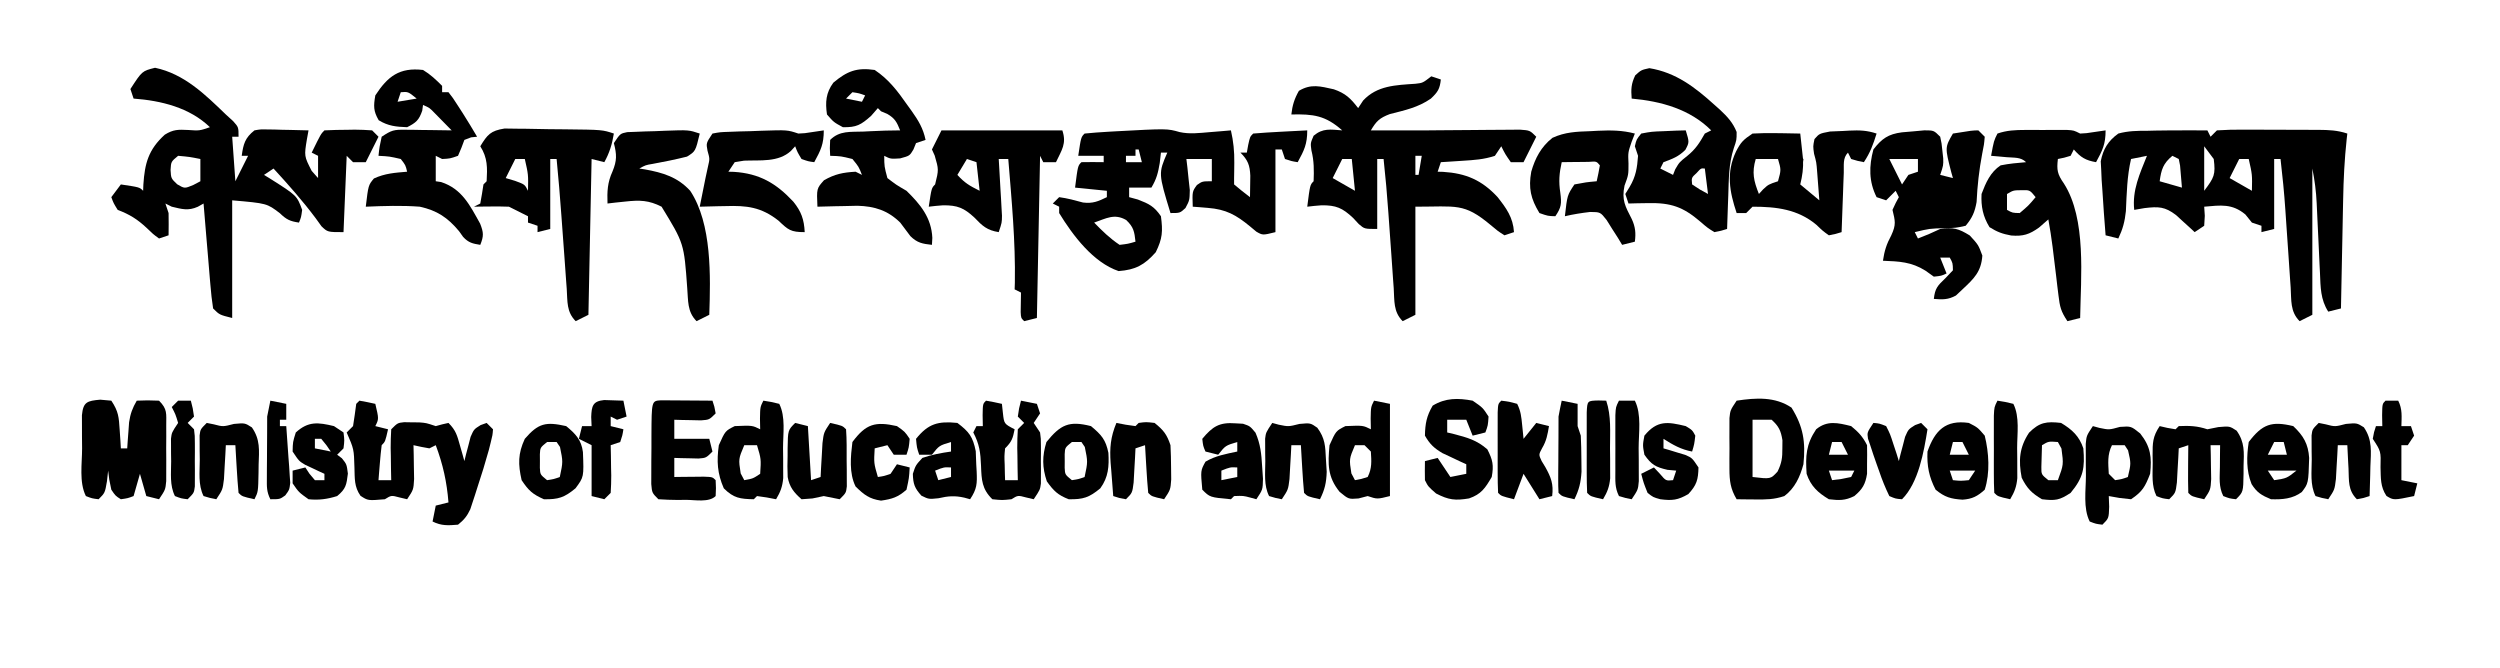 <svg width="599" height="160" viewBox="0 0 599 160" fill="none" xmlns="http://www.w3.org/2000/svg">
<path d="M524.023 31.234C525.644 31.232 527.266 31.235 528.888 31.238C529.266 31.992 529.266 31.992 529.65 32.762C530.153 32.259 530.656 31.756 531.175 31.238C533.334 31.095 535.418 31.043 537.578 31.062C538.213 31.063 538.848 31.063 539.503 31.064C540.847 31.066 542.192 31.072 543.537 31.081C545.596 31.095 547.654 31.097 549.713 31.097C551.019 31.1 552.324 31.105 553.629 31.11C554.246 31.111 554.863 31.112 555.499 31.113C557.997 31.134 560.033 31.205 562.42 32C562.368 32.454 562.316 32.909 562.262 33.377C561.738 38.212 561.504 43.002 561.417 47.863C561.393 48.988 561.393 48.988 561.369 50.136C561.32 52.504 561.274 54.871 561.229 57.238C561.196 58.855 561.163 60.472 561.13 62.089C561.049 66.028 560.971 69.966 560.896 73.905C559.89 74.156 558.884 74.408 557.848 74.667C555.988 71.78 556.002 68.782 555.868 65.455C555.838 64.86 555.808 64.264 555.777 63.651C555.683 61.752 555.598 59.852 555.514 57.952C555.425 56.056 555.335 54.159 555.242 52.262C555.184 51.083 555.13 49.905 555.079 48.726C554.942 45.832 554.609 43.241 554.037 40.381C554.037 51.947 554.037 63.512 554.037 75.429C552.528 76.183 552.528 76.183 550.989 76.952C548.692 74.657 549.036 71.95 548.842 68.854C548.796 68.196 548.749 67.538 548.701 66.86C548.552 64.748 548.413 62.636 548.274 60.524C548.131 58.431 547.985 56.338 547.839 54.245C547.748 52.942 547.66 51.639 547.574 50.337C547.298 46.24 546.894 42.174 546.416 38.095C545.913 38.095 545.41 38.095 544.892 38.095C544.892 43.627 544.892 49.158 544.892 54.857C543.886 55.109 542.88 55.36 541.844 55.619C541.844 55.116 541.844 54.613 541.844 54.095C541.089 53.844 540.335 53.592 539.558 53.333C539.039 52.689 538.52 52.045 537.986 51.381C534.803 48.741 532.107 49.176 528.126 49.524C528.173 50.247 528.221 50.969 528.269 51.714C528.198 52.893 528.198 52.893 528.126 54.095C527.372 54.598 526.617 55.101 525.84 55.619C525.435 55.243 525.03 54.867 524.613 54.479C524.075 53.991 523.537 53.503 522.982 53C522.452 52.514 521.921 52.028 521.375 51.527C518.695 49.488 517.175 49.468 513.837 49.857C513.02 49.999 512.202 50.14 511.36 50.286C510.85 45.563 512.694 41.633 514.409 37.333C513.151 37.585 511.894 37.836 510.598 38.095C509.637 42.227 509.561 46.372 509.363 50.595C509.099 53.098 508.621 54.888 507.55 57.143C506.544 56.891 505.538 56.64 504.502 56.381C504.207 52.828 503.961 49.273 503.739 45.714C503.679 44.862 503.618 44.009 503.555 43.131C503.522 42.349 503.488 41.567 503.454 40.762C503.398 39.713 503.398 39.713 503.341 38.643C503.907 35.704 505.141 33.724 507.55 32C509.904 31.348 512.167 31.326 514.599 31.333C515.215 31.318 515.831 31.302 516.466 31.286C518.985 31.229 521.503 31.239 524.023 31.234ZM528.126 35.048C528.126 38.568 528.126 42.088 528.126 45.714C530.523 42.52 530.884 41.868 530.412 38.095C529.658 37.09 528.904 36.084 528.126 35.048ZM520.505 37.333C518.296 39.158 517.837 40.619 517.457 43.429C519.217 43.931 520.978 44.434 522.792 44.952C522.705 43.825 522.608 42.698 522.506 41.571C522.426 40.63 522.426 40.63 522.345 39.67C522.241 39.15 522.137 38.63 522.03 38.095C521.527 37.844 521.024 37.592 520.505 37.333ZM536.509 38.095C535.755 39.604 535 41.112 534.223 42.667C536.864 44.175 536.864 44.175 539.558 45.714C539.644 41.842 539.644 41.842 538.795 38.095C538.041 38.095 537.287 38.095 536.509 38.095Z" fill="black"/>
<path d="M37.152 16.238C44.148 17.718 49.104 22.598 54.108 27.429C54.685 27.954 55.261 28.48 55.856 29.021C57.157 30.476 57.157 30.476 57.157 32.762C56.654 32.762 56.151 32.762 55.632 32.762C56.01 38.042 56.01 38.042 56.394 43.429C57.4 41.417 58.406 39.406 59.443 37.333C58.94 37.333 58.437 37.333 57.919 37.333C58.3 34.509 58.709 33.023 60.967 31.238C62.416 30.979 62.416 30.979 64.024 31.015C64.601 31.022 65.178 31.03 65.773 31.037C66.372 31.056 66.971 31.076 67.588 31.095C68.499 31.111 68.499 31.111 69.429 31.127C70.927 31.153 72.425 31.194 73.922 31.238C73.797 31.93 73.671 32.621 73.541 33.333C72.868 37.405 72.868 37.405 74.684 40.952C75.439 41.801 75.439 41.801 76.209 42.667C76.209 40.907 76.209 39.147 76.209 37.333C75.706 37.082 75.203 36.831 74.684 36.571C76.875 32.095 76.875 32.095 77.733 31.238C79.632 31.142 81.501 31.097 83.401 31.095C83.93 31.086 84.459 31.077 85.004 31.067C86.392 31.063 87.779 31.145 89.164 31.238C89.918 31.992 89.918 31.992 90.688 32.762C89.682 34.773 88.676 36.785 87.64 38.857C86.634 38.857 85.628 38.857 84.592 38.857C83.837 38.103 83.837 38.103 83.067 37.333C82.816 43.368 82.564 49.402 82.305 55.619C78.495 55.619 78.495 55.619 77.03 54.22C76.57 53.582 76.111 52.944 75.637 52.286C72.497 48.092 69.084 44.236 65.539 40.381C64.785 40.884 64.031 41.387 63.253 41.905C63.722 42.191 64.19 42.476 64.673 42.771C71.137 46.862 71.137 46.862 72.398 50.286C72.16 52.048 72.16 52.048 71.636 53.333C69.504 53.017 68.641 52.623 67.064 51.095C63.96 48.725 63.96 48.725 55.632 48C55.632 57.303 55.632 66.606 55.632 76.191C52.584 75.429 52.584 75.429 51.06 73.905C50.767 72.005 50.559 70.168 50.411 68.256C50.338 67.422 50.338 67.422 50.264 66.571C50.11 64.794 49.965 63.016 49.821 61.238C49.719 60.034 49.616 58.829 49.512 57.625C49.258 54.671 49.014 51.717 48.773 48.762C48.32 49.018 47.866 49.275 47.398 49.539C45.089 50.57 43.57 50.102 41.153 49.524C40.65 49.272 40.147 49.021 39.629 48.762C39.88 49.516 40.132 50.27 40.391 51.048C40.421 52.825 40.424 54.603 40.391 56.381C39.259 56.758 39.259 56.758 38.104 57.143C36.681 56.104 36.681 56.104 35.151 54.619C32.883 52.509 31.095 51.393 28.197 50.286C27.197 48.667 27.197 48.667 26.673 47.238C27.427 46.232 28.182 45.227 28.959 44.191C33.437 44.857 33.437 44.857 34.294 45.714C34.313 45.217 34.333 44.72 34.353 44.208C34.684 39.116 35.576 35.823 39.489 32.265C41.525 31.008 42.69 31.023 45.058 31.143C47.785 31.334 47.785 31.334 50.298 30.476C45.405 25.753 38.618 24.118 32.008 23.619C31.756 22.865 31.505 22.11 31.245 21.333C34.04 17.016 34.04 17.016 37.152 16.238ZM42.677 37.333C40.986 38.724 40.986 38.724 40.867 40.714C40.984 42.742 40.984 42.742 42.439 44.143C44.222 45.196 44.222 45.196 46.297 44.333C46.863 44.035 47.428 43.736 48.011 43.429C48.011 41.669 48.011 39.909 48.011 38.095C45.418 37.58 45.418 37.58 42.677 37.333Z" fill="black"/>
<path d="M342.939 18.286C343.693 18.537 344.448 18.788 345.225 19.048C344.984 21.301 344.511 22.05 342.835 23.631C339.757 25.764 336.594 26.413 333.002 27.333C330.553 28.263 329.765 29.016 328.459 31.238C329.258 31.238 330.056 31.238 330.879 31.238C334.645 31.238 338.411 31.238 342.177 31.238C342.993 31.23 343.809 31.222 344.651 31.214C347.329 31.188 350.006 31.169 352.685 31.154C353.841 31.147 354.998 31.136 356.155 31.123C357.823 31.105 359.492 31.096 361.16 31.089C362.159 31.081 363.159 31.073 364.188 31.065C366.563 31.238 366.563 31.238 368.088 32.762C367.082 34.773 366.076 36.785 365.039 38.857C364.033 38.857 363.027 38.857 361.991 38.857C360.657 36.952 360.657 36.952 359.705 35.048C358.95 36.179 358.95 36.179 358.18 37.333C355.538 38.214 353.195 38.345 350.417 38.524C348.962 38.62 348.962 38.62 347.478 38.717C346.735 38.763 345.991 38.809 345.225 38.857C344.848 39.989 344.848 39.989 344.463 41.143C344.887 41.154 345.312 41.164 345.749 41.175C351.226 41.518 355.023 43.137 358.788 47.187C360.907 49.856 362.534 52.112 362.753 55.619C361.621 55.996 361.621 55.996 360.467 56.381C358.85 55.342 358.85 55.342 357.085 53.857C350.74 48.565 348.981 49.524 339.128 49.524C339.128 58.072 339.128 66.621 339.128 75.428C337.619 76.183 337.619 76.183 336.08 76.952C333.817 74.69 334.13 72.098 333.934 69.047C333.887 68.408 333.84 67.769 333.792 67.11C333.643 65.058 333.504 63.005 333.365 60.952C333.222 58.925 333.077 56.898 332.931 54.871C332.838 53.57 332.746 52.269 332.654 50.968C332.349 46.668 331.976 42.382 331.507 38.095C331.004 38.095 330.501 38.095 329.983 38.095C329.983 43.627 329.983 49.158 329.983 54.857C326.935 54.857 326.935 54.857 325.571 53.69C325.11 53.195 324.648 52.7 324.172 52.19C321.644 49.82 320.123 49.156 316.647 49.19C315.501 49.275 314.356 49.377 313.217 49.524C313.884 44.286 313.884 44.286 314.742 43.428C314.841 40.843 314.861 38.563 314.218 36.048C313.979 34.286 313.979 34.286 314.742 32.524C316.967 30.646 318.786 31.026 321.6 31.238C317.561 27.661 314.693 27.306 309.407 27.428C309.651 25.229 310.126 23.696 311.217 21.762C314.155 20.013 316.335 20.678 319.588 21.396C322.4 22.373 323.623 23.563 325.411 25.905C325.804 25.308 326.197 24.71 326.601 24.095C329.963 20.476 334.421 20.4 339.116 20.071C340.888 19.877 340.888 19.877 342.939 18.286ZM339.128 37.333C339.128 38.842 339.128 40.35 339.128 41.905C339.38 41.905 339.631 41.905 339.89 41.905C340.142 40.396 340.393 38.888 340.652 37.333C340.149 37.333 339.646 37.333 339.128 37.333ZM321.6 38.095C320.846 39.604 320.091 41.112 319.314 42.667C321.955 44.175 321.955 44.175 324.649 45.714C324.397 43.2 324.146 40.686 323.887 38.095C323.132 38.095 322.378 38.095 321.6 38.095Z" fill="black"/>
<path d="M282.639 31.646C285.062 32.176 287.321 31.872 289.783 31.667C290.746 31.589 291.709 31.512 292.701 31.431C293.803 31.336 293.803 31.336 294.927 31.238C295.53 33.879 295.774 36.294 295.737 39C295.73 39.655 295.723 40.31 295.716 40.985C295.707 41.54 295.699 42.095 295.689 42.667C295.689 43.169 295.689 43.672 295.689 44.191C296.929 45.244 298.199 46.262 299.5 47.238C299.521 46.143 299.535 45.048 299.547 43.952C299.556 43.343 299.565 42.733 299.574 42.104C299.466 39.588 299.001 38.358 297.214 36.571C297.717 36.571 298.22 36.571 298.738 36.571C298.848 35.959 298.958 35.346 299.071 34.714C299.5 32.762 299.5 32.762 300.262 32C302.441 31.819 304.605 31.678 306.787 31.571C307.402 31.538 308.016 31.506 308.649 31.472C310.172 31.391 311.695 31.314 313.217 31.238C313.217 34.538 312.481 36.016 310.931 38.857C309.455 38.619 309.455 38.619 307.883 38.095C307.506 36.964 307.506 36.964 307.121 35.809C306.618 35.809 306.115 35.809 305.597 35.809C305.597 42.347 305.597 48.884 305.597 55.619C302.548 56.381 302.548 56.381 301.024 55.509C300.521 55.09 300.018 54.67 299.5 54.238C296.16 51.492 293.764 50.154 289.402 49.809C288.722 49.753 288.043 49.696 287.342 49.637C286.57 49.581 286.57 49.581 285.782 49.524C285.657 45.887 285.657 45.887 286.783 44.333C288.069 43.429 288.069 43.429 290.355 43.429C290.355 41.669 290.355 39.909 290.355 38.095C288.343 38.095 286.331 38.095 284.258 38.095C284.34 38.775 284.421 39.455 284.505 40.155C284.597 41.047 284.688 41.938 284.782 42.857C284.879 43.741 284.977 44.625 285.077 45.536C285.02 48 285.02 48 284.035 49.845C282.734 51.048 282.734 51.048 280.448 51.048C277.542 41.535 277.542 41.535 279.686 36.571C279.183 36.571 278.68 36.571 278.161 36.571C278.02 37.797 278.02 37.797 277.876 39.048C277.478 41.431 277.094 42.922 275.875 44.952C274.115 44.952 272.354 44.952 270.541 44.952C270.541 45.707 270.541 46.461 270.541 47.238C271.232 47.427 271.924 47.615 272.636 47.809C275.318 48.841 276.542 49.443 278.161 51.809C278.632 55.456 278.543 57.127 276.923 60.429C274.225 63.48 272.088 64.645 268.016 64.952C261.935 62.892 257.074 56.441 253.775 51.048C253.775 50.545 253.775 50.042 253.775 49.524C253.272 49.272 252.769 49.021 252.251 48.762C252.754 48.259 253.257 47.756 253.775 47.238C255.74 47.504 257.58 47.998 259.49 48.524C261.817 48.815 263.123 48.25 265.206 47.238C265.206 46.735 265.206 46.232 265.206 45.714C262.691 45.463 260.176 45.211 257.585 44.952C258.252 39.714 258.252 39.714 259.109 38.857C260.887 38.826 262.666 38.825 264.444 38.857C264.444 38.354 264.444 37.851 264.444 37.333C262.432 37.333 260.42 37.333 258.347 37.333C259.014 32.857 259.014 32.857 259.871 32C261.734 31.814 263.577 31.675 265.444 31.571C265.992 31.54 266.54 31.508 267.105 31.475C279.65 30.793 279.65 30.793 282.639 31.646ZM272.065 35.809C272.065 36.312 272.065 36.815 272.065 37.333C271.31 37.333 270.556 37.333 269.779 37.333C269.779 37.836 269.779 38.339 269.779 38.857C271.036 38.857 272.293 38.857 273.589 38.857C273.337 37.851 273.086 36.846 272.827 35.809C272.575 35.809 272.324 35.809 272.065 35.809ZM262.158 53.333C264.122 55.35 265.904 57.1 268.254 58.667C270.271 58.429 270.271 58.429 272.065 57.905C271.805 55.504 271.622 54.394 269.826 52.714C267.026 51.102 265.069 52.321 262.158 53.333Z" fill="black"/>
<path d="M464.872 32.762C465.215 34.33 465.215 34.33 465.396 36.143C465.462 36.739 465.528 37.335 465.596 37.949C465.635 39.619 465.635 39.619 464.872 41.905C465.878 42.156 466.884 42.408 467.921 42.667C467.793 42.216 467.665 41.765 467.534 41.301C465.992 35.321 465.992 35.321 467.921 32C472.535 31.256 472.535 31.256 474.017 31.238C474.52 31.741 475.023 32.244 475.542 32.762C475.384 34.616 475.384 34.616 474.922 36.905C474.192 40.753 473.775 44.492 473.592 48.402C473.16 50.82 472.554 52.206 470.969 54.095C468.659 54.607 468.659 54.607 466.016 54.667C462.33 54.764 462.33 54.764 458.776 55.619C459.027 56.122 459.279 56.625 459.538 57.143C462.24 56.078 462.24 56.078 464.872 54.857C468.012 54.429 469.241 54.73 471.969 56.429C474.017 58.667 474.017 58.667 474.97 61.238C474.703 65.111 472.964 66.757 470.207 69.333C469.688 69.82 469.17 70.308 468.635 70.81C466.778 71.828 465.434 71.793 463.348 71.619C463.628 69.102 464.21 68.476 466.111 66.667C466.708 66.038 467.305 65.41 467.921 64.762C467.886 63.028 467.886 63.028 467.159 61.714C466.404 61.714 465.65 61.714 464.872 61.714C465.375 62.971 465.878 64.229 466.397 65.524C465.158 66.095 465.158 66.095 463.348 66.286C462.688 65.814 462.028 65.343 461.348 64.857C457.981 62.738 455.06 62.63 451.155 62.476C451.502 60.114 452.006 58.503 453.155 56.381C454.353 53.769 454.08 52.981 453.441 50.286C454.203 48.619 454.203 48.619 454.965 47.238C454.714 46.735 454.462 46.232 454.203 45.714C453.449 46.469 452.694 47.223 451.917 48C451.162 47.749 450.408 47.497 449.631 47.238C447.746 43.47 447.796 39.812 448.869 35.809C450.892 33.199 452.427 32.132 455.704 31.705C457.036 31.592 457.036 31.592 458.395 31.476C459.283 31.395 460.171 31.313 461.086 31.229C463.348 31.238 463.348 31.238 464.872 32.762ZM452.679 38.095C453.182 39.101 453.685 40.107 454.203 41.143C454.711 42.159 455.219 43.175 455.727 44.191C456.23 43.436 456.733 42.682 457.252 41.905C458.006 41.653 458.76 41.402 459.538 41.143C459.538 40.137 459.538 39.131 459.538 38.095C457.274 38.095 455.011 38.095 452.679 38.095Z" fill="black"/>
<path d="M120.882 30.794C121.98 30.789 123.078 30.805 124.175 30.839C124.758 30.843 125.34 30.846 125.94 30.85C127.797 30.866 129.651 30.91 131.508 30.952C132.759 30.965 134.011 30.976 135.263 30.985C144.345 31.087 144.345 31.087 147.083 32C146.658 34.548 146.053 36.597 144.796 38.857C143.79 38.606 142.785 38.354 141.748 38.095C141.497 50.415 141.245 62.735 140.986 75.428C139.98 75.931 138.974 76.434 137.938 76.952C135.708 74.724 135.991 72.245 135.791 69.241C135.745 68.62 135.698 68 135.65 67.36C135.501 65.368 135.362 63.374 135.223 61.381C135.127 60.064 135.03 58.747 134.932 57.43C134.791 55.516 134.65 53.601 134.512 51.686C134.184 47.151 133.808 42.621 133.365 38.095C132.862 38.095 132.359 38.095 131.841 38.095C131.841 43.627 131.841 49.158 131.841 54.857C130.835 55.108 129.829 55.36 128.793 55.619C128.793 55.116 128.793 54.613 128.793 54.095C128.038 53.844 127.284 53.592 126.506 53.333C126.506 52.83 126.506 52.328 126.506 51.809C125.799 51.456 125.799 51.456 125.077 51.095C124.03 50.571 122.982 50.048 121.934 49.524C120.506 49.47 119.076 49.459 117.647 49.476C116.501 49.486 116.501 49.486 115.331 49.497C114.45 49.51 114.45 49.51 113.551 49.524C114.054 49.272 114.557 49.021 115.075 48.762C115.36 47.243 115.614 45.719 115.837 44.19C116.089 43.939 116.34 43.688 116.599 43.428C116.782 40.203 116.847 37.815 115.075 35.048C116.796 32.225 117.549 31.331 120.882 30.794ZM123.458 38.095C122.704 39.604 121.949 41.112 121.172 42.667C122.28 42.997 122.28 42.997 123.41 43.333C125.744 44.19 125.744 44.19 126.506 45.714C126.593 41.842 126.593 41.842 125.744 38.095C124.99 38.095 124.235 38.095 123.458 38.095Z" fill="black"/>
<path d="M225.578 31.238C235.134 31.238 244.691 31.238 254.537 31.238C255.598 34.42 254.402 35.912 253.013 38.857C252.007 38.857 251.001 38.857 249.965 38.857C249.587 38.103 249.587 38.103 249.203 37.333C248.951 50.156 248.7 62.979 248.44 76.191C246.931 76.568 246.931 76.568 245.392 76.952C244.63 76.191 244.63 76.191 244.556 74.783C244.58 73.22 244.605 71.658 244.63 70.095C244.127 69.844 243.624 69.592 243.106 69.333C243.124 68.802 243.141 68.271 243.159 67.723C243.329 57.815 242.385 47.963 241.582 38.095C240.827 38.095 240.073 38.095 239.295 38.095C239.336 38.77 239.336 38.77 239.377 39.458C239.498 41.495 239.611 43.533 239.724 45.571C239.767 46.279 239.81 46.987 239.854 47.716C239.89 48.396 239.927 49.076 239.965 49.777C240.001 50.403 240.037 51.03 240.074 51.675C240.057 53.333 240.057 53.333 239.295 55.619C236.521 55.185 235.39 54.15 233.484 52.143C230.956 49.805 229.41 49.161 225.959 49.191C224.813 49.275 223.669 49.377 222.529 49.524C223.196 45.048 223.196 45.048 224.054 44.191C224.93 40.64 224.93 40.64 223.958 37.286C223.738 36.799 223.518 36.311 223.292 35.809C224.046 34.301 224.8 32.792 225.578 31.238ZM231.675 38.095C230.543 39.981 230.543 39.981 229.388 41.905C231.137 43.828 232.258 44.482 234.723 45.714C234.471 43.451 234.22 41.189 233.961 38.857C233.206 38.606 232.452 38.354 231.675 38.095Z" fill="black"/>
<path d="M485.217 31.137C485.888 31.136 486.559 31.135 487.25 31.134C487.945 31.137 488.64 31.14 489.355 31.143C490.056 31.14 490.756 31.137 491.478 31.134C492.147 31.135 492.816 31.136 493.505 31.137C494.116 31.138 494.727 31.139 495.357 31.14C496.881 31.238 496.881 31.238 498.405 32C499.922 31.926 499.922 31.926 501.549 31.667C502.523 31.525 503.498 31.384 504.502 31.238C504.502 34.538 503.766 36.016 502.215 38.857C499.724 38.428 498.538 37.715 496.881 35.809C496.629 36.312 496.378 36.815 496.119 37.333C494.547 37.809 494.547 37.809 493.07 38.095C492.759 40.74 492.946 41.727 494.499 43.952C499.958 52.46 498.555 66.433 498.405 76.19C496.896 76.568 496.896 76.568 495.357 76.952C493.776 74.582 493.54 73.525 493.21 70.771C493.115 70.008 493.021 69.246 492.923 68.46C492.83 67.664 492.737 66.868 492.642 66.048C492.451 64.479 492.259 62.911 492.067 61.342C491.979 60.611 491.89 59.88 491.799 59.126C491.519 56.93 491.178 54.75 490.784 52.571C490.045 53.216 489.307 53.86 488.545 54.524C486.222 56.185 484.731 56.655 481.877 56.428C479.742 56.029 478.553 55.595 476.685 54.428C475.108 51.867 474.626 49.442 474.78 46.476C475.797 43.782 476.902 41.224 479.353 39.619C481.395 39.206 483.364 39.028 485.449 38.857C484.182 37.59 482.567 37.821 480.829 37.667C480.129 37.603 479.428 37.539 478.707 37.473C478.165 37.427 477.624 37.381 477.066 37.333C477.733 33.714 477.733 33.714 478.591 32C480.805 31.228 482.887 31.14 485.217 31.137ZM480.877 46.476C480.877 47.733 480.877 48.99 480.877 50.286C482.191 51.013 482.191 51.013 483.925 51.048C486.037 49.254 486.037 49.254 487.736 47.238C486.345 45.516 486.345 45.516 484.306 45.571C482.403 45.593 482.403 45.593 480.877 46.476Z" fill="black"/>
<path d="M101.357 16.762C103.177 17.867 104.401 19.043 105.93 20.571C105.93 21.074 105.93 21.577 105.93 22.095C106.433 22.095 106.936 22.095 107.454 22.095C108.523 23.461 108.523 23.461 109.693 25.286C110.095 25.908 110.496 26.531 110.91 27.173C112.07 29.021 113.217 30.875 114.313 32.762C113.841 32.809 113.37 32.856 112.884 32.905C112.35 33.109 111.815 33.313 111.265 33.524C111.029 34.152 110.793 34.781 110.55 35.429C110.149 36.371 110.149 36.371 109.74 37.333C107.835 38 107.835 38 105.93 38.095C105.427 37.844 104.924 37.592 104.406 37.333C104.406 39.345 104.406 41.356 104.406 43.429C104.83 43.491 105.255 43.554 105.692 43.619C110.706 45.245 112.618 49.244 115.045 53.595C115.889 55.752 115.921 56.557 115.075 58.667C113.232 58.372 112.262 58.157 110.97 56.771C110.479 56.083 110.479 56.083 109.979 55.381C107.273 52.144 104.746 50.439 100.595 49.524C96.279 49.193 91.96 49.345 87.64 49.524C88.253 44.369 88.253 44.369 89.593 42.762C92.238 41.541 94.646 41.385 97.547 41.143C97.176 39.57 97.176 39.57 96.023 38.095C93.308 37.471 93.308 37.471 90.688 37.333C90.926 35.143 90.926 35.143 91.45 32.762C93.853 31.16 94.393 31.053 97.127 31.089C98.096 31.097 98.096 31.097 99.085 31.104C100.092 31.123 100.092 31.123 101.119 31.143C102.14 31.153 102.14 31.153 103.181 31.164C104.859 31.182 106.538 31.207 108.216 31.238C107.361 30.363 106.503 29.49 105.644 28.619C105.167 28.133 104.689 27.647 104.197 27.146C102.945 25.845 102.945 25.845 101.357 25.143C101.295 25.599 101.232 26.054 101.167 26.524C100.394 28.778 99.678 29.411 97.547 30.476C94.917 30.384 92.998 30.196 90.736 28.809C89.446 26.609 89.49 25.375 89.926 22.857C92.89 18.301 95.712 16.098 101.357 16.762ZM96.023 22.095C95.771 22.849 95.52 23.604 95.261 24.381C96.77 24.13 98.279 23.878 99.833 23.619C97.794 21.954 97.794 21.954 96.023 22.095Z" fill="black"/>
<path d="M209.574 16.762C212.959 19.022 215.09 21.858 217.385 25.143C217.725 25.612 218.065 26.082 218.415 26.566C220.044 28.864 221.202 30.77 221.767 33.524C221.013 33.775 220.258 34.027 219.481 34.286C219.277 34.789 219.072 35.291 218.862 35.809C217.957 37.333 217.957 37.333 215.671 37.952C213.384 38.095 213.384 38.095 211.86 37.333C211.88 39.896 211.88 39.896 212.622 42.667C214.7 44.264 214.7 44.264 217.195 45.714C220.544 48.984 223.172 52.172 223.387 57C223.355 57.55 223.324 58.1 223.291 58.667C221.009 58.41 219.794 58.212 218.129 56.577C217.319 55.498 216.509 54.419 215.7 53.339C212.715 50.401 209.541 49.413 205.457 49.301C204.305 49.316 203.152 49.343 202.001 49.381C201.407 49.391 200.813 49.402 200.201 49.412C198.753 49.439 197.304 49.48 195.856 49.524C195.66 45.173 195.66 45.173 197.428 43.191C200.028 41.697 202.022 41.312 205.001 41.143C205.504 41.394 206.007 41.646 206.526 41.905C205.756 39.943 205.756 39.943 204.239 38.095C201.496 37.413 201.496 37.413 198.905 37.333C198.809 35.524 198.809 35.524 198.905 33.524C201.183 31.246 203.796 31.645 206.859 31.524C207.451 31.494 208.043 31.465 208.653 31.434C210.994 31.322 213.327 31.238 215.671 31.238C214.885 29.273 214.44 28.359 212.575 27.286C212.087 27.081 211.6 26.877 211.098 26.667C210.847 26.415 210.595 26.164 210.336 25.905C209.802 26.518 209.267 27.131 208.717 27.762C206.279 29.934 205.197 30.544 201.953 30.476C199.762 29.286 199.762 29.286 198.143 27.429C197.712 24.476 197.887 22.235 199.667 19.809C202.972 17.043 205.274 16.137 209.574 16.762ZM204.239 22.095C203.736 22.598 203.233 23.101 202.715 23.619C204.601 23.996 204.601 23.996 206.526 24.381C206.777 23.878 207.029 23.375 207.288 22.857C205.846 22.338 205.846 22.338 204.239 22.095Z" fill="black"/>
<path d="M395.19 16.333C401.567 17.377 406.128 20.912 410.812 25.143C411.249 25.532 411.685 25.92 412.134 26.321C413.885 27.967 415.201 29.372 416.096 31.619C416.099 33.524 416.099 33.524 415.415 35.506C414.208 39.227 414.219 42.872 414.099 46.762C414.069 47.541 414.04 48.319 414.01 49.122C413.938 51.034 413.873 52.945 413.813 54.857C412.393 55.303 412.393 55.303 410.765 55.619C409.101 54.58 409.101 54.58 407.383 53.095C403.266 49.567 400.352 48.557 394.904 48.667C393.576 48.687 393.576 48.687 392.222 48.708C391.551 48.726 390.88 48.744 390.188 48.762C389.811 47.63 389.811 47.63 389.426 46.476C389.945 45.628 389.945 45.628 390.474 44.762C391.965 42.239 392.259 40.239 392.475 37.333C392.223 36.579 391.972 35.825 391.713 35.048C392.088 33.417 392.088 33.417 393.237 32C395.719 31.536 395.719 31.536 398.667 31.429C399.643 31.385 400.62 31.342 401.626 31.298C402.378 31.278 403.131 31.258 403.906 31.238C404.775 34.083 404.775 34.083 403.811 35.905C402.174 37.541 400.722 38.065 398.571 38.857C398.32 39.36 398.068 39.863 397.809 40.381C398.815 40.884 399.821 41.387 400.858 41.905C401.031 41.465 401.203 41.025 401.382 40.571C402.382 38.857 402.382 38.857 404.239 37.381C406.277 35.742 407.202 34.248 408.478 32C408.981 31.749 409.484 31.497 410.003 31.238C404.914 26.151 398.004 24.26 390.951 23.619C390.766 21.405 390.827 20.063 391.808 18.048C393.237 16.762 393.237 16.762 395.19 16.333ZM406.526 41.428C405.262 42.581 405.262 42.581 405.43 44.19C407.307 45.444 407.307 45.444 409.241 46.476C408.989 44.465 408.738 42.453 408.478 40.381C407.547 40.297 407.547 40.297 406.526 41.428Z" fill="black"/>
<path d="M86.116 96C87.392 96.218 88.664 96.471 89.926 96.762C90.784 100.381 90.784 100.381 89.926 102.095C90.932 102.347 91.938 102.598 92.975 102.857C92.308 105.81 92.308 105.81 91.45 106.667C91.272 108.075 91.135 109.49 91.022 110.905C90.958 111.676 90.894 112.447 90.828 113.241C90.782 113.837 90.736 114.433 90.688 115.048C91.694 115.048 92.7 115.048 93.737 115.048C93.719 114.185 93.701 113.323 93.683 112.435C93.669 111.306 93.655 110.177 93.641 109.048C93.629 108.479 93.616 107.91 93.603 107.324C93.589 105.835 93.658 104.345 93.737 102.857C95.261 101.333 95.261 101.333 96.829 101.158C97.428 101.169 98.026 101.179 98.642 101.191C99.239 101.195 99.835 101.2 100.449 101.205C102.119 101.333 102.119 101.333 104.406 102.095C104.924 101.954 105.443 101.812 105.978 101.667C106.708 101.502 106.708 101.502 107.454 101.333C109.244 103.123 109.536 104.348 110.217 106.762C110.514 107.802 110.514 107.802 110.818 108.863C110.965 109.396 111.113 109.928 111.265 110.476C111.394 109.944 111.524 109.412 111.657 108.863C111.842 108.17 112.027 107.476 112.217 106.762C112.394 106.073 112.571 105.383 112.753 104.673C113.551 102.857 113.551 102.857 115.158 101.851C115.634 101.68 116.109 101.509 116.599 101.333C117.102 101.836 117.605 102.339 118.123 102.857C118.017 104.255 118.017 104.255 117.596 105.935C117.443 106.548 117.29 107.161 117.132 107.793C116.287 110.843 115.359 113.854 114.361 116.857C114.168 117.461 113.976 118.065 113.779 118.688C113.586 119.268 113.394 119.849 113.197 120.447C113.027 120.965 112.857 121.484 112.682 122.019C111.921 123.656 111.151 124.591 109.74 125.714C107.382 125.907 105.777 126.019 103.644 124.953C103.895 123.695 104.147 122.438 104.406 121.143C105.915 120.766 105.915 120.766 107.454 120.381C107.065 115.477 106.136 111.269 104.406 106.667C103.651 107.044 103.651 107.044 102.882 107.429C101.604 107.216 100.332 106.965 99.071 106.667C99.089 107.41 99.106 108.154 99.125 108.92C99.145 110.374 99.145 110.374 99.166 111.857C99.184 112.821 99.202 113.784 99.22 114.777C99.071 117.333 99.071 117.333 97.547 119.619C96.95 119.478 96.352 119.336 95.737 119.191C93.759 118.659 93.759 118.659 92.212 119.619C88.167 119.963 88.167 119.963 86.378 118.795C84.849 116.613 85.011 114.681 84.925 112.048C84.803 107.61 84.803 107.61 83.067 103.619C83.57 103.116 84.073 102.613 84.591 102.095C84.872 100.321 85.127 98.543 85.354 96.762C85.605 96.511 85.857 96.259 86.116 96Z" fill="black"/>
<path d="M449.631 32C448.824 34.593 448.1 36.582 446.583 38.857C445.106 38.571 445.106 38.571 443.535 38.095C443.157 37.341 443.157 37.341 442.772 36.571C441.466 37.878 441.835 39.622 441.769 41.408C441.721 42.642 441.721 42.642 441.672 43.9C441.643 44.766 441.613 45.632 441.582 46.524C441.532 47.827 441.532 47.827 441.482 49.156C441.401 51.31 441.323 53.465 441.248 55.619C439.815 56.065 439.815 56.065 438.2 56.381C436.75 55.342 436.75 55.342 435.199 53.857C430.737 50.125 425.615 49.524 419.91 49.524C419.407 50.027 418.904 50.529 418.386 51.047C417.631 51.047 416.877 51.047 416.099 51.047C414.37 45.86 413.559 41.365 415.957 36.286C417.125 34.038 417.691 33.479 419.91 32C421.893 31.892 423.79 31.857 425.768 31.905C426.571 31.915 426.571 31.915 427.389 31.925C428.707 31.944 430.024 31.971 431.341 32C431.491 33.317 431.632 34.634 431.77 35.952C431.849 36.686 431.929 37.42 432.011 38.175C432.101 40.337 431.858 42.098 431.341 44.19C432.85 45.447 434.359 46.705 435.914 48C435.805 46.555 435.694 45.111 435.58 43.667C435.518 42.862 435.456 42.058 435.393 41.229C435.213 38.898 435.213 38.898 434.648 36.842C434.39 35.048 434.39 35.048 434.75 33.324C435.914 32 435.914 32 438.483 31.509C439.515 31.451 440.548 31.409 441.582 31.381C442.101 31.352 442.62 31.323 443.155 31.293C445.556 31.183 447.332 31.234 449.631 32ZM420.672 38.095C419.71 41.366 420.192 43.336 421.434 46.476C421.764 46.115 422.094 45.753 422.434 45.381C423.72 44.19 423.72 44.19 426.007 43.428C426.77 40.698 426.77 40.698 426.007 38.095C424.246 38.095 422.486 38.095 420.672 38.095Z" fill="black"/>
<path d="M167.659 32C166.641 36.255 166.641 36.255 164.61 37.524C161.885 38.205 159.149 38.764 156.385 39.265C154.682 39.55 154.682 39.55 153.179 40.381C153.829 40.48 153.829 40.48 154.492 40.58C158.821 41.368 162.333 42.406 165.373 45.714C170.617 53.612 170.245 66.288 169.945 75.428C168.939 75.931 167.933 76.434 166.897 76.952C164.633 74.689 164.915 72.05 164.658 69C163.896 58.324 163.896 58.324 158.514 49.524C155.465 47.965 153.269 47.915 149.893 48.286C148.671 48.412 148.671 48.412 147.425 48.542C146.809 48.614 146.193 48.687 145.558 48.762C145.455 45.869 145.542 43.732 146.749 41.095C147.83 38.474 147.796 37.06 147.083 34.286C148.607 32 148.607 32 150.282 31.659C150.962 31.634 151.642 31.609 152.343 31.583C153.454 31.538 153.454 31.538 154.589 31.491C155.365 31.47 156.142 31.45 156.942 31.429C157.716 31.396 158.489 31.364 159.286 31.33C165.033 31.125 165.033 31.125 167.659 32Z" fill="black"/>
<path d="M24.006 95.762C25.326 95.88 25.326 95.88 26.673 96C28.403 98.594 28.476 99.936 28.674 103C28.73 103.828 28.788 104.656 28.846 105.509C28.884 106.142 28.921 106.776 28.959 107.429C29.462 107.429 29.965 107.429 30.483 107.429C30.521 106.859 30.558 106.289 30.597 105.702C30.654 104.952 30.71 104.202 30.769 103.429C30.822 102.686 30.875 101.944 30.93 101.179C31.234 99.127 31.73 97.776 32.77 96C35.342 95.905 35.342 95.905 38.104 96C40.146 98.041 39.825 99.077 39.831 101.926C39.834 103.243 39.834 103.243 39.837 104.588C39.831 105.51 39.825 106.431 39.819 107.381C39.825 108.3 39.831 109.219 39.837 110.165C39.835 111.045 39.833 111.924 39.831 112.83C39.829 113.639 39.828 114.447 39.826 115.28C39.629 117.333 39.629 117.333 38.104 119.619C37.098 119.368 36.092 119.116 35.056 118.857C34.553 117.097 34.05 115.337 33.532 113.524C33.029 115.284 32.526 117.044 32.008 118.857C30.626 119.381 30.626 119.381 28.959 119.619C27.673 118.81 27.673 118.81 26.673 117.333C26.149 114.905 26.149 114.905 25.911 112.762C25.77 114.035 25.77 114.035 25.625 115.333C25.149 118.095 25.149 118.095 23.625 119.619C22.053 119.429 22.053 119.429 20.576 118.857C18.919 115.544 19.673 111.068 19.671 107.429C19.662 106.503 19.653 105.578 19.643 104.625C19.642 103.743 19.64 102.861 19.639 101.952C19.636 101.14 19.632 100.328 19.629 99.491C19.93 96.293 20.893 96.04 24.006 95.762Z" fill="black"/>
<path d="M391.713 32C391.461 32.644 391.21 33.289 390.95 33.952C390.066 36.536 390.066 36.536 390.188 39.191C390.188 41.905 390.188 41.905 389.236 44.476C388.513 47.969 389.41 49.42 390.98 52.503C391.845 54.384 391.977 55.856 391.713 57.905C390.204 58.282 390.204 58.282 388.664 58.667C388.332 58.117 388 57.567 387.658 57C387.204 56.293 386.75 55.586 386.283 54.857C385.62 53.797 385.62 53.797 384.943 52.714C383.442 50.81 383.442 50.81 380.996 50.786C378.943 51.026 376.958 51.336 374.947 51.81C375.518 46.762 375.518 46.762 377.233 44.191C379.995 43.667 379.995 43.667 382.568 43.429C382.859 42.167 383.112 40.896 383.33 39.619C382.522 38.639 382.522 38.639 380.659 38.783C379.89 38.792 379.121 38.8 378.328 38.81C377.557 38.816 376.786 38.823 375.992 38.83C375.395 38.839 374.799 38.848 374.185 38.857C373.598 41.53 373.428 43.463 373.851 46.191C374.189 48.8 374.106 49.685 372.66 51.81C370.898 51.762 370.898 51.762 368.85 51.048C366.767 47.646 366.179 45.059 366.888 41.134C367.833 37.863 369.242 35.186 371.958 33.027C374.994 31.627 377.735 31.541 381.043 31.429C381.648 31.396 382.254 31.364 382.877 31.33C385.951 31.192 388.71 31.201 391.713 32Z" fill="black"/>
<path d="M191.284 32C192.858 31.929 192.858 31.929 194.475 31.667C195.434 31.525 196.392 31.384 197.38 31.238C197.38 34.538 196.644 36.015 195.094 38.857C193.665 38.667 193.665 38.667 192.046 38.095C191.093 36.524 191.093 36.524 190.521 35.048C190.026 35.59 190.026 35.59 189.521 36.143C186.503 38.936 182.155 38.33 178.277 38.494C177.54 38.614 176.802 38.734 176.042 38.857C175.287 39.989 175.287 39.989 174.518 41.143C174.942 41.154 175.366 41.164 175.804 41.175C181.934 41.559 185.932 43.867 190.093 48.333C191.979 50.664 192.659 52.575 192.808 55.619C189.444 55.619 188.872 55.097 186.526 52.866C182.39 49.604 178.907 49.214 173.851 49.381C173.254 49.391 172.656 49.401 172.041 49.412C170.58 49.439 169.119 49.48 167.659 49.524C169.183 41.905 169.183 41.905 169.641 39.872C170.066 38.053 170.066 38.053 169.516 36.095C169.183 34.286 169.183 34.286 170.707 32C172.523 31.658 172.523 31.658 174.777 31.583C175.587 31.553 176.397 31.522 177.231 31.491C178.505 31.46 178.505 31.46 179.805 31.428C180.651 31.396 181.497 31.364 182.369 31.33C188.657 31.125 188.657 31.125 191.284 32Z" fill="black"/>
<path d="M416.099 96C420.732 95.296 425.292 95.007 429.245 97.667C432.078 102.219 432.653 105.903 432.103 111.238C431.29 114.228 430.062 116.959 427.531 118.857C425.027 119.692 423.159 119.695 420.529 119.667C419.287 119.656 419.287 119.656 418.019 119.646C417.386 119.637 416.752 119.628 416.099 119.619C414.615 117.123 414.38 115.24 414.373 112.354C414.371 111.549 414.369 110.744 414.367 109.915C414.373 109.079 414.379 108.243 414.385 107.381C414.379 106.542 414.373 105.703 414.367 104.838C414.369 104.034 414.371 103.23 414.373 102.402C414.374 101.667 414.376 100.932 414.378 100.175C414.575 98.286 414.575 98.286 416.099 96ZM419.91 100.571C419.91 105.097 419.91 109.623 419.91 114.286C424.237 114.799 424.237 114.799 425.893 113C426.893 110.987 427.075 109.668 427.054 107.429C427.06 106.784 427.066 106.14 427.072 105.476C426.696 103.174 426.212 102.148 424.482 100.571C422.973 100.571 421.464 100.571 419.91 100.571Z" fill="black"/>
<path d="M517.457 102.095C518.07 102.237 518.683 102.378 519.314 102.524C519.959 102.634 520.603 102.744 521.267 102.857C521.519 102.606 521.77 102.354 522.029 102.095C524.595 101.984 526.437 102.04 528.888 102.857C530.185 102.598 530.185 102.598 531.508 102.333C534.223 102.095 534.223 102.095 535.899 103.193C537.878 106.005 537.664 108.361 537.557 111.714C537.556 112.306 537.555 112.897 537.554 113.506C537.485 117.881 537.485 117.881 535.747 119.619C534.175 119.429 534.175 119.429 532.698 118.857C531.554 116.569 531.866 114.445 531.889 111.905C531.896 110.929 531.902 109.952 531.91 108.946C531.918 108.194 531.927 107.442 531.936 106.667C531.182 106.667 530.427 106.667 529.65 106.667C529.668 107.41 529.685 108.154 529.704 108.92C529.724 110.374 529.724 110.374 529.745 111.857C529.763 112.821 529.781 113.784 529.799 114.777C529.65 117.333 529.65 117.333 528.126 119.619C525.173 118.952 525.173 118.952 524.316 118.095C524.26 116.167 524.245 114.261 524.268 112.333C524.271 111.792 524.275 111.25 524.278 110.692C524.287 109.35 524.301 108.008 524.316 106.667C523.561 106.918 522.807 107.17 522.029 107.429C521.992 108.181 521.955 108.933 521.916 109.708C521.831 111.173 521.831 111.173 521.743 112.667C521.69 113.639 521.637 114.611 521.583 115.613C521.267 118.095 521.267 118.095 519.743 119.619C518.171 119.429 518.171 119.429 516.695 118.857C515.449 116.367 515.792 113.638 515.79 110.905C515.78 110.313 515.771 109.721 515.761 109.112C515.754 106.124 515.763 104.635 517.457 102.095Z" fill="black"/>
<path d="M158.336 95.914C158.906 95.918 159.477 95.922 160.065 95.926C160.681 95.928 161.298 95.931 161.933 95.933C162.581 95.94 163.229 95.946 163.896 95.953C164.547 95.956 165.198 95.959 165.868 95.963C167.481 95.972 169.094 95.986 170.707 96C171.184 97.429 171.184 97.429 171.469 99.048C169.945 100.572 169.945 100.572 167.963 100.72C167.202 100.703 166.442 100.685 165.659 100.667C164.512 100.646 164.512 100.646 163.343 100.625C162.755 100.607 162.168 100.59 161.562 100.572C161.562 102.08 161.562 103.589 161.562 105.143C164.329 105.143 167.095 105.143 169.945 105.143C170.197 106.149 170.448 107.154 170.707 108.191C169.183 109.714 169.183 109.714 167.367 109.863C166.678 109.846 165.988 109.828 165.277 109.81C164.237 109.789 164.237 109.789 163.176 109.768C162.643 109.75 162.111 109.733 161.562 109.714C161.562 111.223 161.562 112.732 161.562 114.286C162.214 114.277 162.865 114.268 163.536 114.259C164.378 114.252 165.22 114.245 166.087 114.238C166.927 114.229 167.767 114.221 168.632 114.211C170.707 114.286 170.707 114.286 171.469 115.048C171.565 116.952 171.565 116.952 171.469 118.857C169.868 120.458 166.484 119.76 164.277 119.762C163.676 119.771 163.074 119.781 162.454 119.79C160.886 119.794 159.318 119.712 157.752 119.619C156.228 118.095 156.228 118.095 156.043 115.976C156.047 114.655 156.047 114.655 156.052 113.307C156.054 112.353 156.055 111.398 156.057 110.415C156.066 109.414 156.075 108.413 156.085 107.381C156.085 106.377 156.086 105.373 156.086 104.338C156.125 96.056 156.125 96.056 158.336 95.914Z" fill="black"/>
<path d="M236.247 96C237.524 96.218 238.795 96.471 240.057 96.762C240.136 97.485 240.214 98.208 240.295 98.953C240.58 101.555 240.58 101.555 243.106 102.857C242.669 105.042 242.449 105.799 240.819 107.429C240.634 109.288 240.634 109.288 240.724 111.333C240.745 112.374 240.745 112.374 240.766 113.435C240.783 113.967 240.801 114.499 240.819 115.048C241.825 115.048 242.831 115.048 243.868 115.048C243.85 114.185 243.832 113.323 243.814 112.435C243.8 111.306 243.786 110.177 243.772 109.048C243.76 108.479 243.747 107.91 243.734 107.324C243.72 105.835 243.789 104.345 243.868 102.857C244.371 102.354 244.874 101.852 245.392 101.333C244.889 100.831 244.386 100.328 243.868 99.81C244.154 97.81 244.154 97.81 244.63 96C246.516 96.377 246.516 96.377 248.44 96.762C248.692 97.516 248.943 98.271 249.202 99.048C248.448 100.179 248.448 100.179 247.678 101.333C248.433 102.465 248.433 102.465 249.202 103.619C249.4 105.101 249.4 105.101 249.405 106.762C249.408 107.664 249.408 107.664 249.411 108.583C249.405 109.208 249.399 109.833 249.393 110.476C249.399 111.101 249.405 111.726 249.411 112.369C249.409 112.97 249.407 113.571 249.405 114.191C249.403 114.739 249.401 115.287 249.4 115.851C249.202 117.333 249.202 117.333 247.678 119.619C247.081 119.478 246.484 119.336 245.868 119.191C243.89 118.659 243.89 118.659 242.344 119.619C240.105 119.857 240.105 119.857 237.771 119.619C235.269 117.182 235.177 115.012 235.056 111.619C234.936 108.454 234.672 106.402 233.198 103.619C233.45 103.116 233.701 102.613 233.961 102.095C234.464 102.095 234.967 102.095 235.485 102.095C235.469 101.231 235.453 100.367 235.437 99.476C235.485 96.762 235.485 96.762 236.247 96Z" fill="black"/>
<path d="M352.846 96C355.275 97.667 355.275 97.667 356.657 99.809C356.514 101.952 356.514 101.952 355.894 103.619C354.889 103.87 353.883 104.122 352.846 104.381C352.343 103.124 351.84 101.867 351.322 100.571C349.813 100.571 348.304 100.571 346.749 100.571C346.749 101.577 346.749 102.583 346.749 103.619C347.264 103.74 347.779 103.861 348.309 103.985C351.518 104.824 353.852 105.449 356.371 107.667C357.668 110.202 357.935 111.474 357.419 114.286C355.855 116.958 354.922 118.401 351.989 119.42C348.692 119.971 347.11 119.806 344.082 118.238C342.177 116.571 342.177 116.571 341.415 115.048C341.384 113.524 341.382 112 341.415 110.476C342.421 110.225 343.427 109.973 344.463 109.714C345.972 111.977 345.972 111.977 347.512 114.286C348.769 114.034 350.026 113.783 351.322 113.524C351.322 112.77 351.322 112.015 351.322 111.238C350.798 110.998 350.275 110.759 349.735 110.512C349.049 110.186 348.362 109.86 347.654 109.524C346.974 109.206 346.293 108.887 345.591 108.56C343.577 107.354 342.576 106.409 341.415 104.381C341.466 101.52 341.816 99.659 343.272 97.19C346.354 95.312 349.341 95.344 352.846 96Z" fill="black"/>
<path d="M182.901 96C184.758 96.286 184.758 96.286 186.711 96.762C188.269 99.878 187.614 103.909 187.616 107.333C187.625 108.173 187.635 109.013 187.644 109.878C187.646 111.091 187.646 111.091 187.649 112.327C187.652 113.068 187.655 113.808 187.658 114.571C187.469 116.621 186.995 117.866 185.949 119.619C185.21 119.478 184.471 119.336 183.71 119.191C182.94 119.081 182.17 118.971 181.376 118.857C181.125 119.109 180.873 119.36 180.614 119.619C177.329 119.557 175.78 119.358 173.422 117C171.863 113.446 171.689 110.492 172.231 106.667C173.776 103.228 173.776 103.228 176.042 102.095C180.263 101.919 180.263 101.919 182.138 102.857C182.123 102.009 182.107 101.16 182.091 100.286C182.138 97.524 182.138 97.524 182.901 96ZM178.328 106.667C176.928 109.973 176.928 109.973 177.471 113.429C177.754 113.963 178.037 114.497 178.328 115.048C180.429 114.669 180.429 114.669 182.138 113.524C182.371 109.98 182.371 109.98 181.376 106.667C180.37 106.667 179.364 106.667 178.328 106.667Z" fill="black"/>
<path d="M501.454 102.095C501.972 102.237 502.491 102.378 503.025 102.524C505.345 103.003 505.345 103.003 507.931 102.286C510.599 102.095 510.599 102.095 512.79 103.857C515.31 107.044 515.594 109.529 515.171 113.524C513.979 116.589 513.352 117.784 510.599 119.619C507.788 119.333 507.788 119.333 505.264 118.857C505.295 119.706 505.327 120.554 505.359 121.429C505.264 124.191 505.264 124.191 503.74 125.714C502.168 125.524 502.168 125.524 500.691 124.952C499.084 121.738 499.788 117.485 499.786 113.952C499.777 113.07 499.768 112.188 499.758 111.278C499.757 110.433 499.755 109.588 499.754 108.717C499.751 107.941 499.747 107.165 499.744 106.365C499.929 104.381 499.929 104.381 501.454 102.095ZM506.026 106.667C504.878 108.963 505.129 110.997 505.264 113.524C505.767 114.027 506.27 114.53 506.788 115.048C508.395 114.805 508.395 114.805 509.836 114.286C510.605 111.058 510.605 111.058 509.884 107.905C509.617 107.496 509.35 107.088 509.074 106.667C508.068 106.667 507.063 106.667 506.026 106.667Z" fill="black"/>
<path d="M329.221 96C330.479 96.251 331.736 96.503 333.032 96.762C333.032 104.053 333.032 111.345 333.032 118.857C329.983 119.619 329.983 119.619 327.697 118.857C326.974 119.046 326.251 119.234 325.506 119.429C323.125 119.619 323.125 119.619 320.981 117.857C318.049 114.255 318.139 111.199 318.552 106.667C320.096 103.228 320.096 103.228 322.363 102.095C326.583 101.919 326.583 101.919 328.459 102.857C328.443 102.009 328.428 101.16 328.412 100.286C328.459 97.524 328.459 97.524 329.221 96ZM324.649 106.667C323.249 109.973 323.249 109.973 323.791 113.429C324.074 113.963 324.357 114.497 324.649 115.048C326.154 114.783 326.154 114.783 327.697 114.286C328.75 112.181 328.605 110.516 328.459 108.191C327.956 107.688 327.453 107.185 326.935 106.667C326.181 106.667 325.426 106.667 324.649 106.667Z" fill="black"/>
<path d="M359.705 96C361.611 96.238 361.611 96.238 363.516 96.762C364.391 98.511 364.512 99.868 364.707 101.81C364.77 102.432 364.834 103.055 364.9 103.697C364.946 104.174 364.992 104.651 365.04 105.143C366.046 103.886 367.052 102.629 368.088 101.333C369.094 101.585 370.1 101.836 371.137 102.095C370.807 104.074 370.533 105.64 369.493 107.372C368.658 108.928 368.658 108.928 369.368 110.449C369.669 110.945 369.97 111.441 370.279 111.952C371.637 114.389 372.255 116.009 371.899 118.857C370.893 119.109 369.887 119.36 368.85 119.619C366.964 116.602 366.964 116.602 365.04 113.524C364.285 115.535 363.531 117.547 362.754 119.619C359.705 118.857 359.705 118.857 358.943 118.095C358.867 116.525 358.844 114.953 358.842 113.381C358.841 112.424 358.84 111.468 358.839 110.482C358.841 109.982 358.842 109.481 358.844 108.965C358.848 107.435 358.844 105.905 358.839 104.375C358.84 103.418 358.841 102.462 358.842 101.476C358.843 100.149 358.843 100.149 358.845 98.795C358.943 96.762 358.943 96.762 359.705 96Z" fill="black"/>
<path d="M229.388 101.333C232.186 103.444 233.096 104.632 233.791 108.101C233.85 109.178 233.89 110.256 233.913 111.333C233.945 111.879 233.977 112.424 234.01 112.985C234.132 115.897 234.092 117.136 232.436 119.619C231.98 119.493 231.525 119.368 231.055 119.238C228.777 118.718 227.138 118.849 224.863 119.381C222.529 119.619 222.529 119.619 220.767 118.762C219.139 116.954 218.777 115.956 218.719 113.524C219.386 111.476 219.386 111.476 221.005 109.714C223.258 108.941 225.509 108.521 227.864 108.191C227.864 107.436 227.864 106.682 227.864 105.905C225.024 106.757 225.024 106.757 223.291 108.952C222.285 108.952 221.279 108.952 220.243 108.952C219.671 107.238 219.671 107.238 219.481 105.143C222.415 101.501 224.758 100.863 229.388 101.333ZM224.053 112.762C224.305 113.516 224.556 114.271 224.815 115.048C225.821 114.796 226.827 114.545 227.864 114.286C227.864 113.532 227.864 112.777 227.864 112C226.179 111.92 226.179 111.92 224.053 112.762Z" fill="black"/>
<path d="M296.023 101.429C296.918 101.479 296.918 101.479 297.83 101.53C299.5 102.095 299.5 102.095 300.822 103.679C302.01 106.421 302.232 108.735 302.406 111.714C302.473 112.714 302.541 113.714 302.611 114.744C302.549 117.333 302.549 117.333 301.024 119.619C300.569 119.493 300.113 119.368 299.643 119.238C297.89 118.772 297.89 118.772 295.69 118.857C295.438 119.109 295.187 119.36 294.928 119.619C289.898 119.162 289.898 119.162 288.069 117.333C287.653 112.754 287.653 112.754 288.831 110.619C291.233 109.193 293.726 108.771 296.452 108.19C296.452 107.436 296.452 106.682 296.452 105.905C293.612 106.757 293.612 106.757 291.879 108.952C290.873 108.701 289.867 108.45 288.831 108.19C288.259 106.857 288.259 106.857 288.069 105.143C290.546 102.154 292.188 101.139 296.023 101.429ZM292.641 112.762C292.641 113.516 292.641 114.27 292.641 115.048C293.899 114.796 295.156 114.545 296.452 114.286C296.452 113.531 296.452 112.777 296.452 112C294.767 111.92 294.767 111.92 292.641 112.762Z" fill="black"/>
<path d="M443.534 102.095C445.301 103.536 446.33 104.639 447.345 106.667C447.377 108.19 447.376 109.715 447.345 111.238C447.345 111.992 447.345 112.747 447.345 113.524C446.953 116.029 446.238 117.226 444.296 118.857C442.084 119.963 440.659 119.903 438.2 119.619C435.584 118.055 433.849 116.473 432.865 113.524C432.586 109.264 432.705 106.525 435.151 102.857C437.805 100.678 440.35 101.299 443.534 102.095ZM438.962 105.905C438.71 106.91 438.459 107.916 438.2 108.952C439.709 108.952 441.218 108.952 442.772 108.952C442.269 107.947 441.766 106.941 441.248 105.905C440.494 105.905 439.739 105.905 438.962 105.905ZM438.2 112.762C438.451 113.516 438.703 114.27 438.962 115.048C441.226 114.787 441.226 114.787 443.534 114.286C443.786 113.783 444.037 113.28 444.296 112.762C442.284 112.762 440.273 112.762 438.2 112.762Z" fill="black"/>
<path d="M471.731 101.333C473.874 102.429 473.874 102.429 475.541 104.381C476.549 108.485 476.854 113.296 475.541 117.333C473.825 118.894 472.562 119.563 470.231 119.72C467.433 119.543 465.975 119.136 463.777 117.333C462.19 114.288 461.667 111.62 461.824 108.191C463.615 103.102 466.183 100.541 471.731 101.333ZM467.921 105.905C467.669 106.911 467.418 107.916 467.159 108.952C468.667 108.952 470.176 108.952 471.731 108.952C471.228 107.947 470.725 106.941 470.207 105.905C469.452 105.905 468.698 105.905 467.921 105.905ZM467.159 112.762C467.41 113.516 467.662 114.271 467.921 115.048C469.762 115.238 469.762 115.238 471.731 115.048C472.234 114.293 472.737 113.539 473.255 112.762C471.243 112.762 469.231 112.762 467.159 112.762Z" fill="black"/>
<path d="M549.465 102.095C551.917 104.418 553.046 106.351 553.275 109.714C553.092 115.809 553.092 115.809 551.519 117.881C549.325 119.539 546.798 119.708 544.13 119.619C541.905 118.7 540.751 118.025 539.477 115.982C538.173 112.736 538.283 109.328 538.795 105.905C542.057 101.614 544.265 100.84 549.465 102.095ZM544.892 105.905C544.389 106.91 543.886 107.916 543.368 108.952C544.877 108.952 546.386 108.952 547.94 108.952C547.689 107.947 547.437 106.941 547.178 105.905C546.424 105.905 545.669 105.905 544.892 105.905ZM543.368 112.762C544.122 113.893 544.122 113.893 544.892 115.048C547.888 114.61 547.888 114.61 550.227 112.762C547.963 112.762 545.7 112.762 543.368 112.762Z" fill="black"/>
<path d="M190.521 101.333C191.527 101.585 192.533 101.836 193.57 102.095C193.821 106.37 194.073 110.644 194.332 115.048C195.086 114.796 195.841 114.545 196.618 114.286C196.655 113.542 196.693 112.799 196.731 112.033C196.788 111.063 196.845 110.094 196.904 109.095C196.957 108.132 197.01 107.168 197.065 106.176C197.38 103.619 197.38 103.619 198.904 101.333C201.857 102 201.857 102 202.715 102.857C202.906 105.375 202.856 107.904 202.858 110.429C202.867 111.139 202.876 111.85 202.886 112.582C202.888 113.601 202.888 113.601 202.89 114.64C202.894 115.266 202.897 115.891 202.9 116.536C202.715 118.095 202.715 118.095 201.191 119.619C199.92 119.365 198.65 119.111 197.38 118.857C196.484 119.046 195.588 119.234 194.665 119.429C193.369 119.523 193.369 119.523 192.046 119.619C190.244 118.024 189.158 116.718 188.731 114.305C188.642 112.59 188.656 110.907 188.711 109.191C188.712 108.603 188.713 108.015 188.714 107.409C188.783 103.072 188.783 103.072 190.521 101.333Z" fill="black"/>
<path d="M304.834 101.333C305.353 101.475 305.872 101.616 306.406 101.762C308.73 102.235 308.73 102.235 311.36 101.572C313.979 101.333 313.979 101.333 315.626 102.488C317.512 105.034 317.539 106.904 317.694 110.048C317.755 111.037 317.816 112.026 317.879 113.045C317.794 115.669 317.423 117.292 316.266 119.619C313.312 118.952 313.312 118.952 312.455 118.095C312.275 116.171 312.134 114.262 312.026 112.333C311.994 111.792 311.961 111.25 311.927 110.692C311.846 109.35 311.769 108.009 311.693 106.667C310.939 106.667 310.184 106.667 309.407 106.667C309.369 107.41 309.332 108.154 309.294 108.92C309.208 110.374 309.208 110.374 309.121 111.857C309.068 112.821 309.015 113.784 308.96 114.777C308.645 117.333 308.645 117.333 307.121 119.619C305.644 119.333 305.644 119.333 304.072 118.857C302.775 116.264 303.169 113.382 303.167 110.524C303.158 109.896 303.149 109.268 303.139 108.621C303.137 108.016 303.136 107.412 303.134 106.789C303.131 106.236 303.128 105.683 303.125 105.113C303.31 103.619 303.31 103.619 304.834 101.333Z" fill="black"/>
<path d="M555.561 101.333C556.386 101.498 556.386 101.498 557.228 101.667C559.466 102.255 559.466 102.255 562.086 101.572C564.706 101.333 564.706 101.333 566.382 102.378C568.462 105.414 568.083 108.224 567.945 111.81C567.931 112.486 567.918 113.163 567.903 113.86C567.868 115.527 567.817 117.192 567.755 118.857C566.326 119.333 566.326 119.333 564.706 119.619C562.537 117.451 562.835 115.197 562.706 112.286C562.676 111.748 562.647 111.209 562.616 110.655C562.545 109.326 562.481 107.996 562.42 106.667C561.665 106.667 560.911 106.667 560.134 106.667C560.096 107.41 560.059 108.154 560.021 108.92C559.935 110.374 559.935 110.374 559.848 111.857C559.795 112.821 559.742 113.784 559.687 114.777C559.372 117.333 559.372 117.333 557.847 119.619C556.371 119.333 556.371 119.333 554.799 118.857C553.452 116.163 553.896 113.062 553.894 110.095C553.88 109.089 553.88 109.089 553.866 108.063C553.864 107.421 553.863 106.78 553.861 106.119C553.858 105.53 553.855 104.942 553.852 104.335C554.037 102.857 554.037 102.857 555.561 101.333Z" fill="black"/>
<path d="M267.492 101.333C268.231 101.475 268.969 101.616 269.731 101.762C270.501 101.872 271.271 101.982 272.064 102.095C272.316 101.844 272.567 101.592 272.827 101.333C274.589 101.095 274.589 101.095 276.637 101.333C278.763 103.046 279.578 104.059 280.447 106.667C280.539 108.443 280.581 110.222 280.59 112C280.601 112.943 280.612 113.886 280.623 114.857C280.447 117.333 280.447 117.333 278.923 119.619C275.97 118.952 275.97 118.952 275.113 118.095C274.933 116.171 274.791 114.262 274.684 112.333C274.651 111.792 274.618 111.25 274.584 110.692C274.503 109.35 274.427 108.009 274.351 106.667C273.596 106.918 272.842 107.17 272.064 107.429C272.027 108.181 271.99 108.933 271.951 109.708C271.866 111.173 271.866 111.173 271.779 112.667C271.726 113.639 271.673 114.611 271.618 115.613C271.302 118.095 271.302 118.095 269.778 119.619C268.159 119.333 268.159 119.333 266.73 118.857C266.56 116.794 266.403 114.731 266.254 112.667C266.204 112.087 266.155 111.508 266.105 110.911C265.859 107.342 266.081 104.704 267.492 101.333Z" fill="black"/>
<path d="M49.536 101.333C50.361 101.498 50.361 101.498 51.203 101.667C53.44 102.255 53.44 102.255 56.061 101.572C58.681 101.333 58.681 101.333 60.354 102.408C62.383 105.32 62.09 107.873 61.967 111.333C61.96 111.961 61.952 112.589 61.945 113.235C61.858 117.837 61.858 117.837 60.967 119.619C58.014 118.952 58.014 118.952 57.157 118.095C56.976 116.171 56.835 114.262 56.728 112.333C56.695 111.792 56.662 111.25 56.628 110.692C56.547 109.35 56.47 108.009 56.394 106.667C55.64 106.667 54.886 106.667 54.108 106.667C54.071 107.41 54.033 108.154 53.995 108.92C53.91 110.374 53.91 110.374 53.822 111.857C53.769 112.821 53.716 113.784 53.662 114.777C53.346 117.333 53.346 117.333 51.822 119.619C50.345 119.333 50.345 119.333 48.773 118.857C47.426 116.163 47.871 113.062 47.869 110.095C47.855 109.089 47.855 109.089 47.84 108.063C47.839 107.421 47.837 106.78 47.836 106.119C47.833 105.53 47.83 104.942 47.826 104.335C48.011 102.857 48.011 102.857 49.536 101.333Z" fill="black"/>
<path d="M493.832 101.333C496.448 102.898 498.183 104.479 499.167 107.429C499.549 112.091 499.226 114.367 496.118 118.095C493.442 119.879 492.411 119.997 489.26 119.619C486.799 118.165 485.68 117.033 484.401 114.476C483.605 110.334 483.816 107.226 486.164 103.667C488.664 101.167 490.331 100.93 493.832 101.333ZM489.26 106.667C489.218 107.777 489.189 108.889 489.164 110C489.147 110.619 489.129 111.238 489.111 111.875C489.097 113.686 489.097 113.686 490.784 115.048C491.538 115.048 492.293 115.048 493.07 115.048C494.442 111.311 494.442 111.311 493.927 107.476C493.644 106.958 493.362 106.439 493.07 105.905C490.841 105.734 490.841 105.734 489.26 106.667Z" fill="black"/>
<path d="M261.396 102.095C263.888 104.163 264.943 105.345 265.573 108.503C265.754 111.75 265.58 114.318 263.635 117C260.958 119.221 259.524 119.681 256.061 119.619C253.452 118.611 252.445 117.606 250.822 115.333C249.701 111.972 249.683 109.297 250.727 105.905C254.123 101.726 256.132 100.757 261.396 102.095ZM256.823 105.905C255.18 107.243 255.18 107.243 255.097 108.857C255.101 109.392 255.105 109.926 255.109 110.476C255.105 111.011 255.101 111.545 255.097 112.095C255.18 113.709 255.18 113.709 256.823 115.048C258.43 114.805 258.43 114.805 259.872 114.286C260.647 110.646 260.647 110.646 259.919 107.095C259.652 106.702 259.385 106.31 259.11 105.905C258.355 105.905 257.601 105.905 256.823 105.905Z" fill="black"/>
<path d="M135.652 102.095C137.897 103.926 139.302 105.397 139.67 108.321C139.905 114.285 139.905 114.285 137.89 117C135.214 119.22 133.78 119.681 130.317 119.619C127.593 118.409 126.651 117.549 124.982 115.048C124.121 111.246 124.086 108.696 125.744 105.143C128.997 101.383 130.766 101 135.652 102.095ZM131.079 105.905C129.435 107.243 129.435 107.243 129.352 108.857C129.356 109.391 129.36 109.926 129.364 110.476C129.36 111.01 129.356 111.545 129.352 112.095C129.435 113.709 129.435 113.709 131.079 115.048C132.686 114.805 132.686 114.805 134.127 114.286C134.902 110.646 134.902 110.646 134.175 107.095C133.908 106.702 133.641 106.309 133.365 105.905C132.611 105.905 131.856 105.905 131.079 105.905Z" fill="black"/>
<path d="M80.019 102.095C80.774 102.598 81.528 103.101 82.305 103.619C82.543 105.524 82.543 105.524 82.305 107.429C81.802 107.932 81.299 108.434 80.781 108.952C81.158 109.235 81.536 109.518 81.924 109.81C83.067 111.238 83.067 111.238 83.353 113.476C83.024 116.165 82.885 117.137 80.781 118.857C78.449 119.594 76.359 119.875 73.922 119.619C71.588 117.952 71.588 117.952 70.112 115.81C70.112 114.804 70.112 113.798 70.112 112.762C71.118 112.511 72.124 112.259 73.16 112C73.49 112.503 73.82 113.006 74.161 113.524C74.797 114.278 74.797 114.278 75.447 115.048C76.201 115.048 76.956 115.048 77.733 115.048C77.733 114.545 77.733 114.042 77.733 113.524C77.31 113.33 76.888 113.137 76.453 112.938C75.901 112.675 75.349 112.413 74.78 112.143C74.232 111.887 73.683 111.63 73.119 111.366C71.636 110.476 71.636 110.476 70.112 108.191C70.16 105.905 70.16 105.905 70.874 103.619C73.871 100.887 76.21 101.178 80.019 102.095ZM75.447 105.143C75.447 105.897 75.447 106.652 75.447 107.429C76.704 107.68 77.962 107.932 79.257 108.191C78.218 106.636 78.218 106.636 76.971 105.143C76.468 105.143 75.965 105.143 75.447 105.143Z" fill="black"/>
<path d="M403.906 102.095C405.478 103.048 405.478 103.048 406.192 104.381C405.954 106.429 405.954 106.429 405.43 108.191C402.774 107.699 400.836 106.59 398.572 105.143C398.572 105.897 398.572 106.652 398.572 107.429C399.049 107.567 399.526 107.706 400.018 107.848C400.641 108.04 401.264 108.231 401.906 108.429C402.525 108.614 403.144 108.8 403.781 108.991C405.43 109.714 405.43 109.714 406.955 112C406.892 114.943 406.535 116.199 404.525 118.381C402.003 119.838 400.679 119.985 397.81 119.619C396.095 119.143 396.095 119.143 394.761 118.095C393.809 115.714 393.809 115.714 393.237 113.524C394.243 113.021 395.249 112.518 396.285 112C396.757 112.503 397.228 113.006 397.714 113.524C399.148 115.222 399.148 115.222 400.858 115.048C401.109 114.293 401.361 113.539 401.62 112.762C400.928 112.699 400.237 112.636 399.524 112.572C396.668 111.912 395.676 111.338 393.999 108.952C393.57 106.667 393.57 106.667 393.999 104.381C397.063 100.648 399.558 101.044 403.906 102.095Z" fill="black"/>
<path d="M214.908 102.095C216.813 103.429 216.813 103.429 217.957 105.143C217.766 107.238 217.766 107.238 217.195 108.952C216.189 108.952 215.183 108.952 214.146 108.952C213.643 108.198 213.14 107.444 212.622 106.667C211.616 106.918 210.61 107.17 209.574 107.429C209.368 110.972 209.368 110.972 210.336 114.286C211.815 114.075 211.815 114.075 213.384 113.524C213.887 112.77 214.39 112.015 214.908 111.238C215.914 111.49 216.92 111.741 217.957 112C217.814 114.524 217.814 114.524 217.195 117.333C215.16 119.135 213.775 119.562 211.098 119.952C208.26 119.539 207.037 118.549 205.001 116.571C203.404 113.378 203.814 109.373 204.239 105.905C207.486 101.548 209.698 100.928 214.908 102.095Z" fill="black"/>
<path d="M144.755 95.851C146.293 95.901 147.831 95.951 149.369 96C149.62 97.257 149.872 98.514 150.131 99.81C149.377 100.061 148.622 100.312 147.845 100.572C147.342 100.32 146.839 100.069 146.321 99.81C146.321 100.564 146.321 101.318 146.321 102.095C147.327 102.347 148.333 102.598 149.369 102.857C149.131 104.333 149.131 104.333 148.607 105.905C147.852 106.156 147.098 106.408 146.321 106.667C146.338 107.474 146.356 108.281 146.374 109.113C146.389 110.171 146.402 111.228 146.416 112.286C146.429 112.818 146.441 113.35 146.455 113.899C146.468 115.298 146.399 116.698 146.321 118.095C145.818 118.598 145.315 119.101 144.796 119.619C143.791 119.368 142.785 119.116 141.748 118.857C141.748 114.834 141.748 110.812 141.748 106.667C140.742 106.164 139.736 105.661 138.7 105.143C138.951 104.137 139.203 103.132 139.462 102.095C140.216 102.095 140.971 102.095 141.748 102.095C141.701 101.011 141.701 101.011 141.653 99.905C141.757 97.309 141.988 96.129 144.755 95.851Z" fill="black"/>
<path d="M448.869 101.333C450.286 101.45 450.286 101.45 451.918 102.095C452.882 104.003 452.882 104.003 453.632 106.333C453.888 107.104 454.143 107.875 454.406 108.67C454.683 109.564 454.683 109.564 454.966 110.476C455.096 109.944 455.225 109.412 455.359 108.863C455.544 108.17 455.728 107.476 455.919 106.762C456.096 106.073 456.272 105.383 456.455 104.673C457.252 102.857 457.252 102.857 458.86 101.851C459.335 101.68 459.811 101.51 460.301 101.333C460.804 101.836 461.307 102.339 461.825 102.857C460.97 108.239 459.675 115.673 455.728 119.619C454.188 119.498 454.188 119.498 452.68 118.857C451.712 116.852 450.957 115 450.251 112.905C450.053 112.352 449.855 111.8 449.651 111.231C449.114 109.715 448.591 108.201 448.107 106.667C447.93 106.15 447.753 105.634 447.571 105.102C447.345 103.619 447.345 103.619 448.869 101.333Z" fill="black"/>
<path d="M571.564 96C572.57 96 573.576 96 574.613 96C575.645 98.064 575.424 99.817 575.375 102.095C576.129 102.095 576.884 102.095 577.661 102.095C577.912 102.85 578.164 103.604 578.423 104.381C577.669 105.512 577.669 105.512 576.899 106.667C576.396 106.667 575.893 106.667 575.375 106.667C575.375 109.432 575.375 112.198 575.375 115.048C576.632 115.299 577.89 115.551 579.185 115.81C578.934 116.815 578.682 117.821 578.423 118.857C573.509 119.877 573.509 119.877 571.796 118.827C570.311 116.595 570.458 114.604 570.373 111.952C570.476 108.122 570.476 108.122 568.516 105.143C568.802 103.524 568.802 103.524 569.278 102.095C569.781 102.095 570.284 102.095 570.802 102.095C570.786 101.231 570.771 100.367 570.754 99.476C570.802 96.762 570.802 96.762 571.564 96Z" fill="black"/>
<path d="M387.902 96C389.16 96 390.417 96 391.713 96C393.364 99.302 392.616 103.754 392.618 107.381C392.627 108.3 392.636 109.219 392.646 110.165C392.647 111.045 392.649 111.924 392.65 112.83C392.654 113.639 392.657 114.447 392.66 115.28C392.475 117.333 392.475 117.333 390.951 119.619C389.474 119.333 389.474 119.333 387.902 118.857C386.876 116.806 387.041 115.199 387.039 112.905C387.038 112.023 387.037 111.141 387.036 110.232C387.039 109.307 387.042 108.382 387.045 107.429C387.042 106.503 387.039 105.578 387.036 104.625C387.037 103.743 387.038 102.861 387.039 101.952C387.04 101.14 387.041 100.328 387.042 99.491C387.14 97.524 387.14 97.524 387.902 96Z" fill="black"/>
<path d="M382.996 95.953C383.915 95.976 383.915 95.976 384.853 96C386.088 99.703 385.756 103.504 385.758 107.381C385.768 108.217 385.777 109.054 385.787 109.915C385.788 110.72 385.79 111.525 385.791 112.354C385.794 113.09 385.797 113.825 385.801 114.583C385.61 116.626 385.133 117.871 384.091 119.619C381.138 118.952 381.138 118.952 380.281 118.095C380.205 116.525 380.181 114.953 380.18 113.381C380.179 112.424 380.178 111.468 380.177 110.482C380.178 109.982 380.18 109.481 380.181 108.965C380.186 107.435 380.182 105.905 380.177 104.375C380.178 103.418 380.179 102.462 380.18 101.476C380.181 100.149 380.181 100.149 380.182 98.795C380.317 96.018 380.317 96.018 382.996 95.953Z" fill="black"/>
<path d="M478.591 96C480.448 96.286 480.448 96.286 482.401 96.762C483.96 99.878 483.304 103.909 483.306 107.333C483.315 108.173 483.325 109.013 483.334 109.878C483.336 111.091 483.336 111.091 483.339 112.327C483.342 113.068 483.345 113.808 483.348 114.571C483.159 116.621 482.685 117.866 481.639 119.619C478.686 118.952 478.686 118.952 477.828 118.095C477.752 116.59 477.729 115.082 477.727 113.574C477.726 112.656 477.725 111.737 477.724 110.79C477.727 109.822 477.73 108.854 477.733 107.857C477.73 106.892 477.727 105.927 477.724 104.933C477.725 104.013 477.726 103.094 477.727 102.146C477.728 101.297 477.729 100.448 477.73 99.573C477.828 97.524 477.828 97.524 478.591 96Z" fill="black"/>
<path d="M42.677 96C43.683 96 44.689 96 45.725 96C46.202 97.81 46.202 97.81 46.487 99.81C45.984 100.312 45.481 100.815 44.963 101.333C45.466 101.836 45.969 102.339 46.487 102.857C46.684 104.405 46.684 104.405 46.69 106.286C46.692 106.962 46.694 107.637 46.696 108.333C46.69 109.041 46.684 109.748 46.678 110.476C46.684 111.183 46.69 111.891 46.696 112.619C46.694 113.295 46.692 113.971 46.69 114.667C46.688 115.287 46.686 115.908 46.684 116.548C46.487 118.095 46.487 118.095 44.963 119.619C43.391 119.429 43.391 119.429 41.915 118.857C40.618 116.264 41.012 113.382 41.01 110.524C41 109.896 40.991 109.268 40.981 108.621C40.98 108.016 40.978 107.412 40.977 106.789C40.974 106.236 40.971 105.683 40.968 105.113C41.153 103.619 41.153 103.619 42.677 101.333C42.066 99.298 42.066 99.298 41.153 97.524C41.656 97.021 42.159 96.518 42.677 96Z" fill="black"/>
<path d="M374.184 96C375.442 96.251 376.699 96.503 377.995 96.762C377.995 98.54 377.995 100.318 377.995 102.095C378.246 102.85 378.498 103.604 378.757 104.381C378.849 106.252 378.891 108.126 378.9 110C378.911 110.996 378.921 111.992 378.933 113.018C378.769 115.61 378.362 117.308 377.233 119.619C374.28 118.952 374.28 118.952 373.422 118.095C373.356 116.997 373.341 115.895 373.348 114.795C373.35 114.123 373.353 113.452 373.355 112.76C373.362 112.054 373.368 111.347 373.375 110.619C373.378 109.921 373.382 109.223 373.385 108.505C373.392 107.2 373.4 105.895 373.41 104.59C373.421 102.997 373.422 101.403 373.422 99.81C373.654 98.535 373.903 97.264 374.184 96Z" fill="black"/>
<path d="M64.777 96C66.035 96.251 67.292 96.503 68.588 96.762C68.588 98.019 68.588 99.276 68.588 100.572C68.085 100.572 67.582 100.572 67.064 100.572C67.064 101.074 67.064 101.577 67.064 102.095C67.567 102.095 68.069 102.095 68.588 102.095C68.782 104.586 68.949 107.078 69.112 109.571C69.167 110.279 69.223 110.987 69.28 111.716C69.322 112.396 69.363 113.076 69.406 113.777C69.45 114.403 69.494 115.03 69.539 115.675C69.35 117.333 69.35 117.333 68.346 118.699C67.064 119.619 67.064 119.619 64.777 119.619C63.852 117.769 63.928 116.592 63.941 114.527C63.943 113.82 63.946 113.114 63.948 112.385C63.955 111.645 63.961 110.905 63.968 110.143C63.971 109.406 63.974 108.669 63.978 107.909C63.985 106.539 63.993 105.169 64.003 103.799C64.013 102.469 64.015 101.14 64.015 99.81C64.252 98.537 64.504 97.266 64.777 96Z" fill="black"/>
<path d="M430.579 37.333C431.082 37.585 431.585 37.836 432.103 38.095C431.852 39.855 431.6 41.615 431.341 43.429C430.587 43.429 429.832 43.429 429.055 43.429C429.558 41.417 430.061 39.406 430.579 37.333Z" fill="black"/>
</svg>
